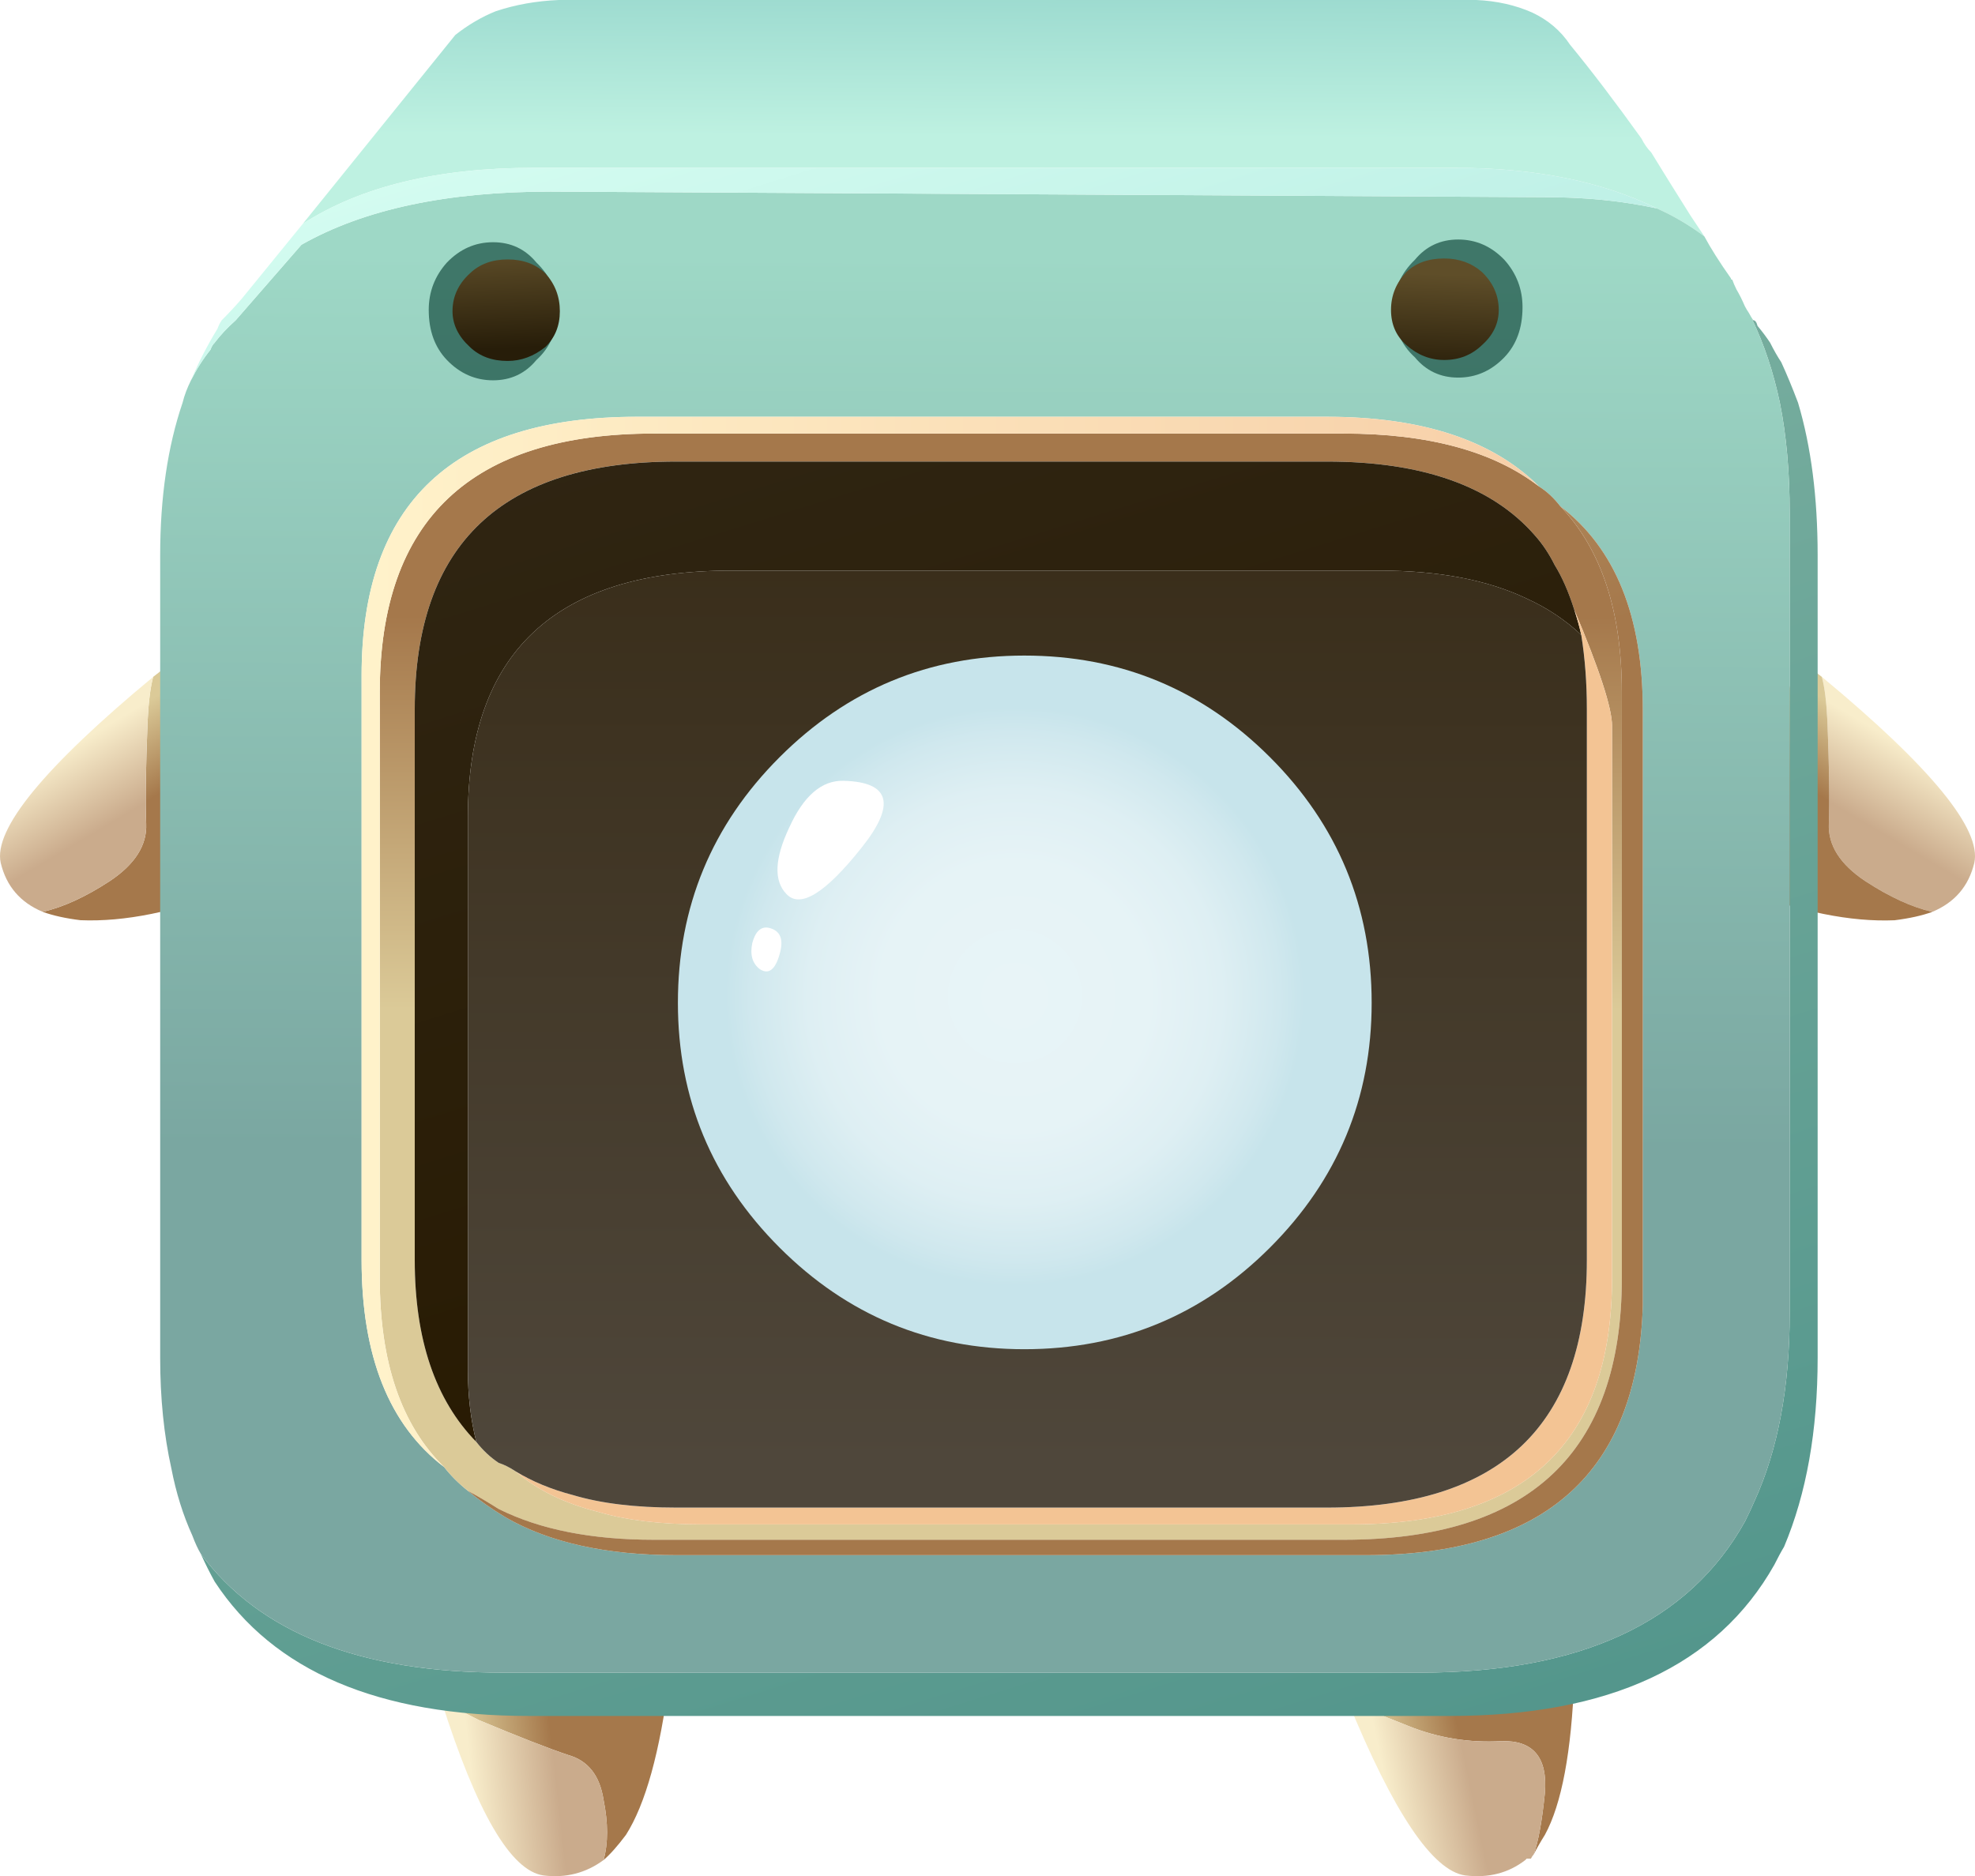 <?xml version="1.0" encoding="UTF-8" standalone="no"?>
<!-- Generator: Adobe Illustrator 15.1.0, SVG Export Plug-In . SVG Version: 6.00 Build 0)  -->

<svg
   xmlns:dc="http://purl.org/dc/elements/1.1/"
   xmlns:cc="http://creativecommons.org/ns#"
   xmlns:rdf="http://www.w3.org/1999/02/22-rdf-syntax-ns#"
   xmlns:svg="http://www.w3.org/2000/svg"
   xmlns="http://www.w3.org/2000/svg"
   xmlns:xlink="http://www.w3.org/1999/xlink"
   xmlns:sodipodi="http://sodipodi.sourceforge.net/DTD/sodipodi-0.dtd"
   xmlns:inkscape="http://www.inkscape.org/namespaces/inkscape"
   version="1.1"
   x="0px"
   y="0px"
   width="70.601"
   height="67.077"
   viewBox="0 0 70.601 67.077"
   xml:space="preserve"
   id="svg3337"
   inkscape:version="0.48.5 r10040"
   sodipodi:docname="plain bubble.svg"><defs
     id="defs3520"><linearGradient
       inkscape:collect="always"
       xlink:href="#SVGID_1_"
       id="linearGradient6488"
       gradientUnits="userSpaceOnUse"
       gradientTransform="matrix(0.989,-0.151,0.204,0.98,-2.435446e-4,3.534555e-5)"
       x1="34.697"
       y1="79.786"
       x2="37.681"
       y2="79.786" /><linearGradient
       inkscape:collect="always"
       xlink:href="#SVGID_2_"
       id="linearGradient6490"
       gradientUnits="userSpaceOnUse"
       gradientTransform="matrix(0.989,-0.151,0.204,0.98,-2.435446e-4,3.534555e-5)"
       x1="34.697"
       y1="80.506"
       x2="37.681"
       y2="80.506" /><linearGradient
       inkscape:collect="always"
       xlink:href="#SVGID_3_"
       id="linearGradient6492"
       gradientUnits="userSpaceOnUse"
       gradientTransform="matrix(0.989,-0.148,0.111,0.995,1.729727e-4,-1.45793e-4)"
       x1="9.789"
       y1="74.916"
       x2="12.822"
       y2="74.916" /><linearGradient
       inkscape:collect="always"
       xlink:href="#SVGID_4_"
       id="linearGradient6494"
       gradientUnits="userSpaceOnUse"
       gradientTransform="matrix(0.989,-0.148,0.111,0.995,1.729727e-4,-1.45793e-4)"
       x1="9.789"
       y1="75.558"
       x2="12.822"
       y2="75.558" /><linearGradient
       inkscape:collect="always"
       xlink:href="#SVGID_5_"
       id="linearGradient6496"
       gradientUnits="userSpaceOnUse"
       gradientTransform="matrix(0.562,0.827,-0.862,0.51,-1.428127e-4,-2.572536e-4)"
       x1="33.172"
       y1="16.924"
       x2="36.285"
       y2="16.924" /><linearGradient
       inkscape:collect="always"
       xlink:href="#SVGID_6_"
       id="linearGradient6498"
       gradientUnits="userSpaceOnUse"
       gradientTransform="matrix(0.562,0.827,-0.862,0.51,-1.428127e-4,-2.572536e-4)"
       x1="33.172"
       y1="17.71"
       x2="36.285"
       y2="17.71" /><linearGradient
       inkscape:collect="always"
       xlink:href="#SVGID_7_"
       id="linearGradient6500"
       gradientUnits="userSpaceOnUse"
       gradientTransform="matrix(-0.562,0.827,-0.862,-0.51,6.392002e-4,1.132488e-4)"
       x1="-4.068"
       y1="-78.045"
       x2="-0.955"
       y2="-78.045" /><linearGradient
       inkscape:collect="always"
       xlink:href="#SVGID_8_"
       id="linearGradient6502"
       gradientUnits="userSpaceOnUse"
       gradientTransform="matrix(-0.562,0.827,-0.862,-0.51,6.392002e-4,1.132488e-4)"
       x1="-4.068"
       y1="-77.259"
       x2="-0.955"
       y2="-77.259" /><linearGradient
       inkscape:collect="always"
       xlink:href="#SVGID_9_"
       id="linearGradient6504"
       gradientUnits="userSpaceOnUse"
       x1="37.065"
       y1="14.493"
       x2="37.099"
       y2="7.218" /><linearGradient
       inkscape:collect="always"
       xlink:href="#SVGID_10_"
       id="linearGradient6506"
       gradientUnits="userSpaceOnUse"
       gradientTransform="matrix(0.316,0.949,-0.955,0.298,3.193617e-4,1.204014e-5)"
       x1="27.973"
       y1="-20.93"
       x2="94.531"
       y2="-20.93" /><linearGradient
       inkscape:collect="always"
       xlink:href="#SVGID_11_"
       id="linearGradient6508"
       gradientUnits="userSpaceOnUse"
       gradientTransform="matrix(-0.003,1,-1,-0.003,2.593501e-4,3.475137e-5)"
       x1="18.596"
       y1="-36.141"
       x2="50.571"
       y2="-36.141" /><linearGradient
       inkscape:collect="always"
       xlink:href="#SVGID_12_"
       id="linearGradient6510"
       gradientUnits="userSpaceOnUse"
       gradientTransform="matrix(0.315,0.949,-0.955,0.298,3.882647e-4,3.217459e-4)"
       x1="16.099"
       y1="-26.109"
       x2="48.212"
       y2="-26.109" /><linearGradient
       inkscape:collect="always"
       xlink:href="#SVGID_13_"
       id="linearGradient6512"
       gradientUnits="userSpaceOnUse"
       gradientTransform="matrix(4.269774e-4,-1,1,4.269774e-4,5.620648e-6,5.620648e-6)"
       x1="-45.802"
       y1="36.969"
       x2="-31.502"
       y2="36.969" /><linearGradient
       inkscape:collect="always"
       xlink:href="#SVGID_14_"
       id="linearGradient6514"
       gradientUnits="userSpaceOnUse"
       gradientTransform="matrix(0.315,0.949,-0.955,0.296,-6.425381e-5,1.753569e-4)"
       x1="26.9"
       y1="-21.001"
       x2="70.856"
       y2="-21.001" /><linearGradient
       inkscape:collect="always"
       xlink:href="#SVGID_15_"
       id="linearGradient6516"
       gradientUnits="userSpaceOnUse"
       gradientTransform="matrix(0.943,0.333,-0.353,0.936,-1.43528e-4,2.268553e-4)"
       x1="-79.117"
       y1="31.52"
       x2="2.514"
       y2="31.52" /><linearGradient
       inkscape:collect="always"
       xlink:href="#SVGID_16_"
       id="linearGradient6518"
       gradientUnits="userSpaceOnUse"
       x1="37.892"
       y1="61.927"
       x2="37.916"
       y2="18.152" /><linearGradient
       inkscape:collect="always"
       xlink:href="#SVGID_17_"
       id="linearGradient6520"
       gradientUnits="userSpaceOnUse"
       gradientTransform="matrix(0.315,0.949,-0.955,0.298,3.882647e-4,3.217459e-4)"
       x1="16.099"
       y1="-21.826"
       x2="48.212"
       y2="-21.826" /><linearGradient
       inkscape:collect="always"
       xlink:href="#SVGID_18_"
       id="linearGradient6522"
       gradientUnits="userSpaceOnUse"
       x1="14.1"
       y1="43.275"
       x2="56.2"
       y2="43.275" /><linearGradient
       inkscape:collect="always"
       xlink:href="#SVGID_19_"
       id="linearGradient6524"
       gradientUnits="userSpaceOnUse"
       gradientTransform="matrix(-0.086,0.964,-1,-0.04,-490.25,-131.2)"
       x1="133.227"
       y1="-554.544"
       x2="137.594"
       y2="-554.544" /><linearGradient
       inkscape:collect="always"
       xlink:href="#SVGID_20_"
       id="linearGradient6526"
       gradientUnits="userSpaceOnUse"
       gradientTransform="matrix(0.123,1.421,2.069,-0.084,6319.301,-1289.5)"
       x1="737.843"
       y1="-3088.2"
       x2="740.798"
       y2="-3088.2" /><linearGradient
       inkscape:collect="always"
       xlink:href="#SVGID_1_"
       id="linearGradient6624"
       gradientUnits="userSpaceOnUse"
       gradientTransform="matrix(0.989,-0.151,0.204,0.98,-2.435446e-4,3.534555e-5)"
       x1="34.697"
       y1="79.786"
       x2="37.681"
       y2="79.786" /><linearGradient
       inkscape:collect="always"
       xlink:href="#SVGID_2_"
       id="linearGradient6626"
       gradientUnits="userSpaceOnUse"
       gradientTransform="matrix(0.989,-0.151,0.204,0.98,-2.435446e-4,3.534555e-5)"
       x1="34.697"
       y1="80.506"
       x2="37.681"
       y2="80.506" /><linearGradient
       inkscape:collect="always"
       xlink:href="#SVGID_3_"
       id="linearGradient6628"
       gradientUnits="userSpaceOnUse"
       gradientTransform="matrix(0.989,-0.148,0.111,0.995,1.729727e-4,-1.45793e-4)"
       x1="9.789"
       y1="74.916"
       x2="12.822"
       y2="74.916" /><linearGradient
       inkscape:collect="always"
       xlink:href="#SVGID_4_"
       id="linearGradient6630"
       gradientUnits="userSpaceOnUse"
       gradientTransform="matrix(0.989,-0.148,0.111,0.995,1.729727e-4,-1.45793e-4)"
       x1="9.789"
       y1="75.558"
       x2="12.822"
       y2="75.558" /><linearGradient
       inkscape:collect="always"
       xlink:href="#SVGID_5_"
       id="linearGradient6632"
       gradientUnits="userSpaceOnUse"
       gradientTransform="matrix(0.562,0.827,-0.862,0.51,-1.428127e-4,-2.572536e-4)"
       x1="33.172"
       y1="16.924"
       x2="36.285"
       y2="16.924" /><linearGradient
       inkscape:collect="always"
       xlink:href="#SVGID_6_"
       id="linearGradient6634"
       gradientUnits="userSpaceOnUse"
       gradientTransform="matrix(0.562,0.827,-0.862,0.51,-1.428127e-4,-2.572536e-4)"
       x1="33.172"
       y1="17.71"
       x2="36.285"
       y2="17.71" /><linearGradient
       inkscape:collect="always"
       xlink:href="#SVGID_7_"
       id="linearGradient6636"
       gradientUnits="userSpaceOnUse"
       gradientTransform="matrix(-0.562,0.827,-0.862,-0.51,6.392002e-4,1.132488e-4)"
       x1="-4.068"
       y1="-78.045"
       x2="-0.955"
       y2="-78.045" /><linearGradient
       inkscape:collect="always"
       xlink:href="#SVGID_8_"
       id="linearGradient6638"
       gradientUnits="userSpaceOnUse"
       gradientTransform="matrix(-0.562,0.827,-0.862,-0.51,6.392002e-4,1.132488e-4)"
       x1="-4.068"
       y1="-77.259"
       x2="-0.955"
       y2="-77.259" /><linearGradient
       inkscape:collect="always"
       xlink:href="#SVGID_9_"
       id="linearGradient6640"
       gradientUnits="userSpaceOnUse"
       x1="37.065"
       y1="14.493"
       x2="37.099"
       y2="7.218" /><linearGradient
       inkscape:collect="always"
       xlink:href="#SVGID_10_"
       id="linearGradient6642"
       gradientUnits="userSpaceOnUse"
       gradientTransform="matrix(0.316,0.949,-0.955,0.298,3.193617e-4,1.204014e-5)"
       x1="27.973"
       y1="-20.93"
       x2="94.531"
       y2="-20.93" /><linearGradient
       inkscape:collect="always"
       xlink:href="#SVGID_11_"
       id="linearGradient6644"
       gradientUnits="userSpaceOnUse"
       gradientTransform="matrix(-0.003,1,-1,-0.003,2.593501e-4,3.475137e-5)"
       x1="18.596"
       y1="-36.141"
       x2="50.571"
       y2="-36.141" /><linearGradient
       inkscape:collect="always"
       xlink:href="#SVGID_12_"
       id="linearGradient6646"
       gradientUnits="userSpaceOnUse"
       gradientTransform="matrix(0.315,0.949,-0.955,0.298,3.882647e-4,3.217459e-4)"
       x1="16.099"
       y1="-26.109"
       x2="48.212"
       y2="-26.109" /><linearGradient
       inkscape:collect="always"
       xlink:href="#SVGID_13_"
       id="linearGradient6648"
       gradientUnits="userSpaceOnUse"
       gradientTransform="matrix(4.269774e-4,-1,1,4.269774e-4,5.620648e-6,5.620648e-6)"
       x1="-45.802"
       y1="36.969"
       x2="-31.502"
       y2="36.969" /><linearGradient
       inkscape:collect="always"
       xlink:href="#SVGID_14_"
       id="linearGradient6650"
       gradientUnits="userSpaceOnUse"
       gradientTransform="matrix(0.315,0.949,-0.955,0.296,-6.425381e-5,1.753569e-4)"
       x1="26.9"
       y1="-21.001"
       x2="70.856"
       y2="-21.001" /><linearGradient
       inkscape:collect="always"
       xlink:href="#SVGID_15_"
       id="linearGradient6652"
       gradientUnits="userSpaceOnUse"
       gradientTransform="matrix(0.943,0.333,-0.353,0.936,-1.43528e-4,2.268553e-4)"
       x1="-79.117"
       y1="31.52"
       x2="2.514"
       y2="31.52" /><linearGradient
       inkscape:collect="always"
       xlink:href="#SVGID_16_"
       id="linearGradient6654"
       gradientUnits="userSpaceOnUse"
       x1="37.892"
       y1="61.927"
       x2="37.916"
       y2="18.152" /><linearGradient
       inkscape:collect="always"
       xlink:href="#SVGID_17_"
       id="linearGradient6656"
       gradientUnits="userSpaceOnUse"
       gradientTransform="matrix(0.315,0.949,-0.955,0.298,3.882647e-4,3.217459e-4)"
       x1="16.099"
       y1="-21.826"
       x2="48.212"
       y2="-21.826" /><linearGradient
       inkscape:collect="always"
       xlink:href="#SVGID_18_"
       id="linearGradient6658"
       gradientUnits="userSpaceOnUse"
       x1="14.1"
       y1="43.275"
       x2="56.2"
       y2="43.275" /><linearGradient
       inkscape:collect="always"
       xlink:href="#SVGID_19_"
       id="linearGradient6660"
       gradientUnits="userSpaceOnUse"
       gradientTransform="matrix(-0.086,0.964,-1,-0.04,-490.25,-131.2)"
       x1="133.227"
       y1="-554.544"
       x2="137.594"
       y2="-554.544" /><linearGradient
       inkscape:collect="always"
       xlink:href="#SVGID_20_"
       id="linearGradient6662"
       gradientUnits="userSpaceOnUse"
       gradientTransform="matrix(0.123,1.421,2.069,-0.084,6319.301,-1289.5)"
       x1="737.843"
       y1="-3088.2"
       x2="740.798"
       y2="-3088.2" /><linearGradient
       inkscape:collect="always"
       xlink:href="#SVGID_9_"
       id="linearGradient6758"
       gradientUnits="userSpaceOnUse"
       x1="37.065"
       y1="14.493"
       x2="37.099"
       y2="7.218" /><linearGradient
       inkscape:collect="always"
       xlink:href="#SVGID_10_"
       id="linearGradient6760"
       gradientUnits="userSpaceOnUse"
       gradientTransform="matrix(0.316,0.949,-0.955,0.298,3.193617e-4,1.204014e-5)"
       x1="27.973"
       y1="-20.93"
       x2="94.531"
       y2="-20.93" /><linearGradient
       inkscape:collect="always"
       xlink:href="#SVGID_11_"
       id="linearGradient6762"
       gradientUnits="userSpaceOnUse"
       gradientTransform="matrix(-0.003,1,-1,-0.003,2.593501e-4,3.475137e-5)"
       x1="18.596"
       y1="-36.141"
       x2="50.571"
       y2="-36.141" /><linearGradient
       inkscape:collect="always"
       xlink:href="#SVGID_12_"
       id="linearGradient6764"
       gradientUnits="userSpaceOnUse"
       gradientTransform="matrix(0.315,0.949,-0.955,0.298,3.882647e-4,3.217459e-4)"
       x1="16.099"
       y1="-26.109"
       x2="48.212"
       y2="-26.109" /><linearGradient
       inkscape:collect="always"
       xlink:href="#SVGID_13_"
       id="linearGradient6766"
       gradientUnits="userSpaceOnUse"
       gradientTransform="matrix(4.269774e-4,-1,1,4.269774e-4,5.620648e-6,5.620648e-6)"
       x1="-45.802"
       y1="36.969"
       x2="-31.502"
       y2="36.969" /><linearGradient
       inkscape:collect="always"
       xlink:href="#SVGID_14_"
       id="linearGradient6768"
       gradientUnits="userSpaceOnUse"
       gradientTransform="matrix(0.315,0.949,-0.955,0.296,-6.425381e-5,1.753569e-4)"
       x1="26.9"
       y1="-21.001"
       x2="70.856"
       y2="-21.001" /><linearGradient
       inkscape:collect="always"
       xlink:href="#SVGID_15_"
       id="linearGradient6770"
       gradientUnits="userSpaceOnUse"
       gradientTransform="matrix(0.943,0.333,-0.353,0.936,-1.43528e-4,2.268553e-4)"
       x1="-79.117"
       y1="31.52"
       x2="2.514"
       y2="31.52" /><linearGradient
       inkscape:collect="always"
       xlink:href="#SVGID_16_"
       id="linearGradient6772"
       gradientUnits="userSpaceOnUse"
       x1="37.892"
       y1="61.927"
       x2="37.916"
       y2="18.152" /><linearGradient
       inkscape:collect="always"
       xlink:href="#SVGID_17_"
       id="linearGradient6774"
       gradientUnits="userSpaceOnUse"
       gradientTransform="matrix(0.315,0.949,-0.955,0.298,3.882647e-4,3.217459e-4)"
       x1="16.099"
       y1="-21.826"
       x2="48.212"
       y2="-21.826" /><linearGradient
       inkscape:collect="always"
       xlink:href="#SVGID_18_"
       id="linearGradient6776"
       gradientUnits="userSpaceOnUse"
       x1="14.1"
       y1="43.275"
       x2="56.2"
       y2="43.275" /><linearGradient
       inkscape:collect="always"
       xlink:href="#SVGID_19_"
       id="linearGradient6778"
       gradientUnits="userSpaceOnUse"
       gradientTransform="matrix(-0.086,0.964,-1,-0.04,-490.25,-131.2)"
       x1="133.227"
       y1="-554.544"
       x2="137.594"
       y2="-554.544" /><linearGradient
       inkscape:collect="always"
       xlink:href="#SVGID_20_"
       id="linearGradient6780"
       gradientUnits="userSpaceOnUse"
       gradientTransform="matrix(0.123,1.421,2.069,-0.084,6319.301,-1289.5)"
       x1="737.843"
       y1="-3088.2"
       x2="740.798"
       y2="-3088.2" /><linearGradient
       id="SVGID_9_"
       gradientUnits="userSpaceOnUse"
       x1="37.065"
       y1="14.493"
       x2="37.099"
       y2="7.218"><stop
         offset="0"
         style="stop-color:#BEF1E1"
         id="stop3425" /><stop
         offset="1"
         style="stop-color:#8ED1C8"
         id="stop3427" /></linearGradient><linearGradient
       id="SVGID_10_"
       gradientUnits="userSpaceOnUse"
       x1="27.973"
       y1="-20.93"
       x2="94.531"
       y2="-20.93"
       gradientTransform="matrix(0.316,0.949,-0.955,0.298,3.193617e-4,1.204014e-5)"><stop
         offset="0"
         style="stop-color:#7EB2A2"
         id="stop3432" /><stop
         offset="1"
         style="stop-color:#4C9188"
         id="stop3434" /></linearGradient><linearGradient
       id="SVGID_11_"
       gradientUnits="userSpaceOnUse"
       x1="18.596"
       y1="-36.141"
       x2="50.571"
       y2="-36.141"
       gradientTransform="matrix(-0.003,1,-1,-0.003,2.593501e-4,3.475137e-5)"><stop
         offset="0"
         style="stop-color:#9ED8C6"
         id="stop3439" /><stop
         offset="1"
         style="stop-color:#7AA7A1"
         id="stop3441" /></linearGradient><linearGradient
       id="SVGID_12_"
       gradientUnits="userSpaceOnUse"
       x1="16.099"
       y1="-26.109"
       x2="48.212"
       y2="-26.109"
       gradientTransform="matrix(0.315,0.949,-0.955,0.298,3.882647e-4,3.217459e-4)"><stop
         offset="0"
         style="stop-color:#D9FFF3"
         id="stop3446" /><stop
         offset="0.977"
         style="stop-color:#ABE5DD"
         id="stop3448" /></linearGradient><linearGradient
       id="SVGID_13_"
       gradientUnits="userSpaceOnUse"
       x1="-45.802"
       y1="36.969"
       x2="-31.502"
       y2="36.969"
       gradientTransform="matrix(4.269774e-4,-1,1,4.269774e-4,5.620648e-6,5.620648e-6)"><stop
         offset="0.008"
         style="stop-color:#DBCA98"
         id="stop3453" /><stop
         offset="0.992"
         style="stop-color:#A5784B"
         id="stop3455" /></linearGradient><linearGradient
       id="SVGID_14_"
       gradientUnits="userSpaceOnUse"
       x1="26.9"
       y1="-21.001"
       x2="70.856"
       y2="-21.001"
       gradientTransform="matrix(0.315,0.949,-0.955,0.296,-6.425381e-5,1.753569e-4)"><stop
         offset="0"
         style="stop-color:#302614"
         id="stop3460" /><stop
         offset="1"
         style="stop-color:#271900"
         id="stop3462" /></linearGradient><linearGradient
       id="SVGID_15_"
       gradientUnits="userSpaceOnUse"
       x1="-79.117"
       y1="31.52"
       x2="2.514"
       y2="31.52"
       gradientTransform="matrix(0.943,0.333,-0.353,0.936,-1.43528e-4,2.268553e-4)"><stop
         offset="0.008"
         style="stop-color:#FFF2CA"
         id="stop3467" /><stop
         offset="1"
         style="stop-color:#F3C494"
         id="stop3469" /></linearGradient><linearGradient
       id="SVGID_16_"
       gradientUnits="userSpaceOnUse"
       x1="37.892"
       y1="61.927"
       x2="37.916"
       y2="18.152"><stop
         offset="0"
         style="stop-color:#4F473B"
         id="stop3474" /><stop
         offset="1"
         style="stop-color:#32250F"
         id="stop3476" /></linearGradient><linearGradient
       id="SVGID_17_"
       gradientUnits="userSpaceOnUse"
       x1="16.099"
       y1="-21.826"
       x2="48.212"
       y2="-21.826"
       gradientTransform="matrix(0.315,0.949,-0.955,0.298,3.882647e-4,3.217459e-4)"><stop
         offset="0.008"
         style="stop-color:#DBCA98"
         id="stop3481" /><stop
         offset="0.992"
         style="stop-color:#A5784B"
         id="stop3483" /></linearGradient><linearGradient
       id="SVGID_18_"
       gradientUnits="userSpaceOnUse"
       x1="14.1"
       y1="43.275"
       x2="56.2"
       y2="43.275"><stop
         offset="0.008"
         style="stop-color:#FFF2CA"
         id="stop3488" /><stop
         offset="0.984"
         style="stop-color:#F7D0A9"
         id="stop3490" /></linearGradient><linearGradient
       inkscape:collect="always"
       xlink:href="#SVGID_18_"
       id="linearGradient6825"
       gradientUnits="userSpaceOnUse"
       x1="14.1"
       y1="43.275"
       x2="56.2"
       y2="43.275" /><linearGradient
       inkscape:collect="always"
       xlink:href="#SVGID_17_"
       id="linearGradient6828"
       gradientUnits="userSpaceOnUse"
       gradientTransform="matrix(0.315,0.949,-0.955,0.298,3.882647e-4,3.217459e-4)"
       x1="16.099"
       y1="-21.826"
       x2="48.212"
       y2="-21.826" /><linearGradient
       inkscape:collect="always"
       xlink:href="#SVGID_16_"
       id="linearGradient6831"
       gradientUnits="userSpaceOnUse"
       x1="37.892"
       y1="61.927"
       x2="37.916"
       y2="18.152" /><linearGradient
       inkscape:collect="always"
       xlink:href="#SVGID_15_"
       id="linearGradient6834"
       gradientUnits="userSpaceOnUse"
       gradientTransform="matrix(0.943,0.333,-0.353,0.936,-1.43528e-4,2.268553e-4)"
       x1="-79.117"
       y1="31.52"
       x2="2.514"
       y2="31.52" /><linearGradient
       inkscape:collect="always"
       xlink:href="#SVGID_14_"
       id="linearGradient6837"
       gradientUnits="userSpaceOnUse"
       gradientTransform="matrix(0.315,0.949,-0.955,0.296,-6.425381e-5,1.753569e-4)"
       x1="26.9"
       y1="-21.001"
       x2="70.856"
       y2="-21.001" /><linearGradient
       inkscape:collect="always"
       xlink:href="#SVGID_13_"
       id="linearGradient6840"
       gradientUnits="userSpaceOnUse"
       gradientTransform="matrix(4.269774e-4,-1,1,4.269774e-4,5.620648e-6,5.620648e-6)"
       x1="-45.802"
       y1="36.969"
       x2="-31.502"
       y2="36.969" /><linearGradient
       inkscape:collect="always"
       xlink:href="#SVGID_12_"
       id="linearGradient6843"
       gradientUnits="userSpaceOnUse"
       gradientTransform="matrix(0.315,0.949,-0.955,0.298,3.882647e-4,3.217459e-4)"
       x1="16.099"
       y1="-26.109"
       x2="48.212"
       y2="-26.109" /><linearGradient
       inkscape:collect="always"
       xlink:href="#SVGID_11_"
       id="linearGradient6846"
       gradientUnits="userSpaceOnUse"
       gradientTransform="matrix(-0.003,1,-1,-0.003,2.593501e-4,3.475137e-5)"
       x1="18.596"
       y1="-36.141"
       x2="50.571"
       y2="-36.141" /><linearGradient
       inkscape:collect="always"
       xlink:href="#SVGID_10_"
       id="linearGradient6849"
       gradientUnits="userSpaceOnUse"
       gradientTransform="matrix(0.316,0.949,-0.955,0.298,3.193617e-4,1.204014e-5)"
       x1="27.973"
       y1="-20.93"
       x2="94.531"
       y2="-20.93" /><linearGradient
       inkscape:collect="always"
       xlink:href="#SVGID_9_"
       id="linearGradient6852"
       gradientUnits="userSpaceOnUse"
       x1="37.065"
       y1="14.493"
       x2="37.099"
       y2="7.218" /><linearGradient
       inkscape:collect="always"
       xlink:href="#SVGID_7_"
       id="linearGradient6854"
       gradientUnits="userSpaceOnUse"
       gradientTransform="matrix(-0.562,0.827,-0.862,-0.51,6.392002e-4,1.132488e-4)"
       x1="-4.068"
       y1="-78.045"
       x2="-0.955"
       y2="-78.045" /><linearGradient
       inkscape:collect="always"
       xlink:href="#SVGID_8_"
       id="linearGradient6856"
       gradientUnits="userSpaceOnUse"
       gradientTransform="matrix(-0.562,0.827,-0.862,-0.51,6.392002e-4,1.132488e-4)"
       x1="-4.068"
       y1="-77.259"
       x2="-0.955"
       y2="-77.259" /><linearGradient
       id="SVGID_7_"
       gradientUnits="userSpaceOnUse"
       x1="-4.068"
       y1="-78.045"
       x2="-0.955"
       y2="-78.045"
       gradientTransform="matrix(-0.562,0.827,-0.862,-0.51,6.392002e-4,1.132488e-4)"><stop
         offset="0.008"
         style="stop-color:#F8EDCB"
         id="stop3409" /><stop
         offset="1"
         style="stop-color:#CAAB8C"
         id="stop3411" /></linearGradient><linearGradient
       id="SVGID_8_"
       gradientUnits="userSpaceOnUse"
       x1="-4.068"
       y1="-77.259"
       x2="-0.955"
       y2="-77.259"
       gradientTransform="matrix(-0.562,0.827,-0.862,-0.51,6.392002e-4,1.132488e-4)"><stop
         offset="0.008"
         style="stop-color:#DBCA98"
         id="stop3416" /><stop
         offset="0.992"
         style="stop-color:#A5784B"
         id="stop3418" /></linearGradient><linearGradient
       inkscape:collect="always"
       xlink:href="#SVGID_8_"
       id="linearGradient6865"
       gradientUnits="userSpaceOnUse"
       gradientTransform="matrix(-0.562,0.827,-0.862,-0.51,6.392002e-4,1.132488e-4)"
       x1="-4.068"
       y1="-77.259"
       x2="-0.955"
       y2="-77.259" /><linearGradient
       inkscape:collect="always"
       xlink:href="#SVGID_7_"
       id="linearGradient6868"
       gradientUnits="userSpaceOnUse"
       gradientTransform="matrix(-0.562,0.827,-0.862,-0.51,6.392002e-4,1.132488e-4)"
       x1="-4.068"
       y1="-78.045"
       x2="-0.955"
       y2="-78.045" /><linearGradient
       inkscape:collect="always"
       xlink:href="#SVGID_5_"
       id="linearGradient6870"
       gradientUnits="userSpaceOnUse"
       gradientTransform="matrix(0.562,0.827,-0.862,0.51,-1.428127e-4,-2.572536e-4)"
       x1="33.172"
       y1="16.924"
       x2="36.285"
       y2="16.924" /><linearGradient
       inkscape:collect="always"
       xlink:href="#SVGID_6_"
       id="linearGradient6872"
       gradientUnits="userSpaceOnUse"
       gradientTransform="matrix(0.562,0.827,-0.862,0.51,-1.428127e-4,-2.572536e-4)"
       x1="33.172"
       y1="17.71"
       x2="36.285"
       y2="17.71" /><linearGradient
       id="SVGID_5_"
       gradientUnits="userSpaceOnUse"
       x1="33.172"
       y1="16.924"
       x2="36.285"
       y2="16.924"
       gradientTransform="matrix(0.562,0.827,-0.862,0.51,-1.428127e-4,-2.572536e-4)"><stop
         offset="0.008"
         style="stop-color:#DBCA98"
         id="stop3393" /><stop
         offset="0.992"
         style="stop-color:#A5784B"
         id="stop3395" /></linearGradient><linearGradient
       id="SVGID_6_"
       gradientUnits="userSpaceOnUse"
       x1="33.172"
       y1="17.71"
       x2="36.285"
       y2="17.71"
       gradientTransform="matrix(0.562,0.827,-0.862,0.51,-1.428127e-4,-2.572536e-4)"><stop
         offset="0.008"
         style="stop-color:#F8EDCB"
         id="stop3400" /><stop
         offset="1"
         style="stop-color:#CAAB8C"
         id="stop3402" /></linearGradient><linearGradient
       inkscape:collect="always"
       xlink:href="#SVGID_6_"
       id="linearGradient6881"
       gradientUnits="userSpaceOnUse"
       gradientTransform="matrix(0.562,0.827,-0.862,0.51,-1.428127e-4,-2.572536e-4)"
       x1="33.172"
       y1="17.71"
       x2="36.285"
       y2="17.71" /><linearGradient
       inkscape:collect="always"
       xlink:href="#SVGID_5_"
       id="linearGradient6884"
       gradientUnits="userSpaceOnUse"
       gradientTransform="matrix(0.562,0.827,-0.862,0.51,-1.428127e-4,-2.572536e-4)"
       x1="33.172"
       y1="16.924"
       x2="36.285"
       y2="16.924" /><linearGradient
       inkscape:collect="always"
       xlink:href="#SVGID_3_"
       id="linearGradient6886"
       gradientUnits="userSpaceOnUse"
       gradientTransform="matrix(0.989,-0.148,0.111,0.995,1.729727e-4,-1.45793e-4)"
       x1="9.789"
       y1="74.916"
       x2="12.822"
       y2="74.916" /><linearGradient
       inkscape:collect="always"
       xlink:href="#SVGID_4_"
       id="linearGradient6888"
       gradientUnits="userSpaceOnUse"
       gradientTransform="matrix(0.989,-0.148,0.111,0.995,1.729727e-4,-1.45793e-4)"
       x1="9.789"
       y1="75.558"
       x2="12.822"
       y2="75.558" /><linearGradient
       id="SVGID_3_"
       gradientUnits="userSpaceOnUse"
       x1="9.789"
       y1="74.916"
       x2="12.822"
       y2="74.916"
       gradientTransform="matrix(0.989,-0.148,0.111,0.995,1.729727e-4,-1.45793e-4)"><stop
         offset="0.008"
         style="stop-color:#DBCA98"
         id="stop3377" /><stop
         offset="0.992"
         style="stop-color:#A5784B"
         id="stop3379" /></linearGradient><linearGradient
       id="SVGID_4_"
       gradientUnits="userSpaceOnUse"
       x1="9.789"
       y1="75.558"
       x2="12.822"
       y2="75.558"
       gradientTransform="matrix(0.989,-0.148,0.111,0.995,1.729727e-4,-1.45793e-4)"><stop
         offset="0.008"
         style="stop-color:#F8EDCB"
         id="stop3384" /><stop
         offset="1"
         style="stop-color:#CAAB8C"
         id="stop3386" /></linearGradient><linearGradient
       inkscape:collect="always"
       xlink:href="#SVGID_4_"
       id="linearGradient6897"
       gradientUnits="userSpaceOnUse"
       gradientTransform="matrix(0.989,-0.148,0.111,0.995,1.729727e-4,-1.45793e-4)"
       x1="9.789"
       y1="75.558"
       x2="12.822"
       y2="75.558" /><linearGradient
       inkscape:collect="always"
       xlink:href="#SVGID_3_"
       id="linearGradient6900"
       gradientUnits="userSpaceOnUse"
       gradientTransform="matrix(0.989,-0.148,0.111,0.995,1.729727e-4,-1.45793e-4)"
       x1="9.789"
       y1="74.916"
       x2="12.822"
       y2="74.916" /><linearGradient
       inkscape:collect="always"
       xlink:href="#SVGID_1_"
       id="linearGradient6902"
       gradientUnits="userSpaceOnUse"
       gradientTransform="matrix(0.989,-0.151,0.204,0.98,-2.435446e-4,3.534555e-5)"
       x1="34.697"
       y1="79.786"
       x2="37.681"
       y2="79.786" /><linearGradient
       inkscape:collect="always"
       xlink:href="#SVGID_2_"
       id="linearGradient6904"
       gradientUnits="userSpaceOnUse"
       gradientTransform="matrix(0.989,-0.151,0.204,0.98,-2.435446e-4,3.534555e-5)"
       x1="34.697"
       y1="80.506"
       x2="37.681"
       y2="80.506" /><linearGradient
       id="SVGID_1_"
       gradientUnits="userSpaceOnUse"
       x1="34.697"
       y1="79.786"
       x2="37.681"
       y2="79.786"
       gradientTransform="matrix(0.989,-0.151,0.204,0.98,-2.435446e-4,3.534555e-5)"><stop
         offset="0.008"
         style="stop-color:#DBCA98"
         id="stop3361" /><stop
         offset="0.992"
         style="stop-color:#A5784B"
         id="stop3363" /></linearGradient><linearGradient
       id="SVGID_2_"
       gradientUnits="userSpaceOnUse"
       x1="34.697"
       y1="80.506"
       x2="37.681"
       y2="80.506"
       gradientTransform="matrix(0.989,-0.151,0.204,0.98,-2.435446e-4,3.534555e-5)"><stop
         offset="0.008"
         style="stop-color:#F8EDCB"
         id="stop3368" /><stop
         offset="1"
         style="stop-color:#CAAB8C"
         id="stop3370" /></linearGradient><linearGradient
       inkscape:collect="always"
       xlink:href="#SVGID_2_"
       id="linearGradient6913"
       gradientUnits="userSpaceOnUse"
       gradientTransform="matrix(0.989,-0.151,0.204,0.98,-2.435446e-4,3.534555e-5)"
       x1="34.697"
       y1="80.506"
       x2="37.681"
       y2="80.506" /><linearGradient
       inkscape:collect="always"
       xlink:href="#SVGID_1_"
       id="linearGradient6916"
       gradientUnits="userSpaceOnUse"
       gradientTransform="matrix(0.989,-0.151,0.204,0.98,-2.435446e-4,3.534555e-5)"
       x1="34.697"
       y1="79.786"
       x2="37.681"
       y2="79.786" /><linearGradient
       inkscape:collect="always"
       xlink:href="#SVGID_20_"
       id="linearGradient6920"
       gradientUnits="userSpaceOnUse"
       gradientTransform="matrix(0.123,1.421,2.069,-0.084,6319.301,-1289.5)"
       x1="737.843"
       y1="-3088.2"
       x2="740.798"
       y2="-3088.2" /><linearGradient
       gradientTransform="matrix(0.123,1.421,2.069,-0.084,6319.301,-1289.5)"
       y2="-3088.2"
       x2="740.798"
       y1="-3088.2"
       x1="737.843"
       gradientUnits="userSpaceOnUse"
       id="SVGID_20_"><stop
         id="stop3510"
         style="stop-color:#5F4E29"
         offset="0" /><stop
         id="stop3512"
         style="stop-color:#271D09"
         offset="0.859" /></linearGradient><linearGradient
       inkscape:collect="always"
       xlink:href="#SVGID_20_"
       id="linearGradient6926"
       gradientUnits="userSpaceOnUse"
       gradientTransform="matrix(0.123,1.421,2.069,-0.084,6319.301,-1289.5)"
       x1="737.843"
       y1="-3088.2"
       x2="740.798"
       y2="-3088.2" /><linearGradient
       inkscape:collect="always"
       xlink:href="#SVGID_19_"
       id="linearGradient6929"
       gradientUnits="userSpaceOnUse"
       gradientTransform="matrix(-0.086,0.964,-1,-0.04,-490.25,-131.2)"
       x1="133.227"
       y1="-554.544"
       x2="137.594"
       y2="-554.544" /><linearGradient
       gradientTransform="matrix(-0.086,0.964,-1,-0.04,-490.25,-131.2)"
       y2="-554.544"
       x2="137.594"
       y1="-554.544"
       x1="133.227"
       gradientUnits="userSpaceOnUse"
       id="SVGID_19_"><stop
         id="stop3499"
         style="stop-color:#5F4E29"
         offset="0" /><stop
         id="stop3501"
         style="stop-color:#271D09"
         offset="0.859" /></linearGradient><linearGradient
       inkscape:collect="always"
       xlink:href="#SVGID_19_"
       id="linearGradient6935"
       gradientUnits="userSpaceOnUse"
       gradientTransform="matrix(-0.086,0.964,-1,-0.04,-490.25,-131.2)"
       x1="133.227"
       y1="-554.544"
       x2="137.594"
       y2="-554.544" /><linearGradient
       inkscape:collect="always"
       xlink:href="#SVGID_1_"
       id="linearGradient7002"
       gradientUnits="userSpaceOnUse"
       gradientTransform="matrix(0.989,-0.151,0.204,0.98,-2.435446e-4,3.534555e-5)"
       x1="34.697"
       y1="79.786"
       x2="37.681"
       y2="79.786" /><linearGradient
       inkscape:collect="always"
       xlink:href="#SVGID_2_"
       id="linearGradient7004"
       gradientUnits="userSpaceOnUse"
       gradientTransform="matrix(0.989,-0.151,0.204,0.98,-2.435446e-4,3.534555e-5)"
       x1="34.697"
       y1="80.506"
       x2="37.681"
       y2="80.506" /><linearGradient
       inkscape:collect="always"
       xlink:href="#SVGID_3_"
       id="linearGradient7006"
       gradientUnits="userSpaceOnUse"
       gradientTransform="matrix(0.989,-0.148,0.111,0.995,1.729727e-4,-1.45793e-4)"
       x1="9.789"
       y1="74.916"
       x2="12.822"
       y2="74.916" /><linearGradient
       inkscape:collect="always"
       xlink:href="#SVGID_4_"
       id="linearGradient7008"
       gradientUnits="userSpaceOnUse"
       gradientTransform="matrix(0.989,-0.148,0.111,0.995,1.729727e-4,-1.45793e-4)"
       x1="9.789"
       y1="75.558"
       x2="12.822"
       y2="75.558" /><linearGradient
       inkscape:collect="always"
       xlink:href="#SVGID_5_"
       id="linearGradient7010"
       gradientUnits="userSpaceOnUse"
       gradientTransform="matrix(0.562,0.827,-0.862,0.51,-1.428127e-4,-2.572536e-4)"
       x1="33.172"
       y1="16.924"
       x2="36.285"
       y2="16.924" /><linearGradient
       inkscape:collect="always"
       xlink:href="#SVGID_6_"
       id="linearGradient7012"
       gradientUnits="userSpaceOnUse"
       gradientTransform="matrix(0.562,0.827,-0.862,0.51,-1.428127e-4,-2.572536e-4)"
       x1="33.172"
       y1="17.71"
       x2="36.285"
       y2="17.71" /><linearGradient
       inkscape:collect="always"
       xlink:href="#SVGID_7_"
       id="linearGradient7014"
       gradientUnits="userSpaceOnUse"
       gradientTransform="matrix(-0.562,0.827,-0.862,-0.51,6.392002e-4,1.132488e-4)"
       x1="-4.068"
       y1="-78.045"
       x2="-0.955"
       y2="-78.045" /><linearGradient
       inkscape:collect="always"
       xlink:href="#SVGID_8_"
       id="linearGradient7016"
       gradientUnits="userSpaceOnUse"
       gradientTransform="matrix(-0.562,0.827,-0.862,-0.51,6.392002e-4,1.132488e-4)"
       x1="-4.068"
       y1="-77.259"
       x2="-0.955"
       y2="-77.259" /><linearGradient
       inkscape:collect="always"
       xlink:href="#SVGID_9_"
       id="linearGradient7018"
       gradientUnits="userSpaceOnUse"
       x1="37.065"
       y1="14.493"
       x2="37.099"
       y2="7.218" /><linearGradient
       inkscape:collect="always"
       xlink:href="#SVGID_10_"
       id="linearGradient7020"
       gradientUnits="userSpaceOnUse"
       gradientTransform="matrix(0.316,0.949,-0.955,0.298,3.193617e-4,1.204014e-5)"
       x1="27.973"
       y1="-20.93"
       x2="94.531"
       y2="-20.93" /><linearGradient
       inkscape:collect="always"
       xlink:href="#SVGID_11_"
       id="linearGradient7022"
       gradientUnits="userSpaceOnUse"
       gradientTransform="matrix(-0.003,1,-1,-0.003,2.593501e-4,3.475137e-5)"
       x1="18.596"
       y1="-36.141"
       x2="50.571"
       y2="-36.141" /><linearGradient
       inkscape:collect="always"
       xlink:href="#SVGID_12_"
       id="linearGradient7024"
       gradientUnits="userSpaceOnUse"
       gradientTransform="matrix(0.315,0.949,-0.955,0.298,3.882647e-4,3.217459e-4)"
       x1="16.099"
       y1="-26.109"
       x2="48.212"
       y2="-26.109" /><linearGradient
       inkscape:collect="always"
       xlink:href="#SVGID_13_"
       id="linearGradient7026"
       gradientUnits="userSpaceOnUse"
       gradientTransform="matrix(4.269774e-4,-1,1,4.269774e-4,5.620648e-6,5.620648e-6)"
       x1="-45.802"
       y1="36.969"
       x2="-31.502"
       y2="36.969" /><linearGradient
       inkscape:collect="always"
       xlink:href="#SVGID_14_"
       id="linearGradient7028"
       gradientUnits="userSpaceOnUse"
       gradientTransform="matrix(0.315,0.949,-0.955,0.296,-6.425381e-5,1.753569e-4)"
       x1="26.9"
       y1="-21.001"
       x2="70.856"
       y2="-21.001" /><linearGradient
       inkscape:collect="always"
       xlink:href="#SVGID_15_"
       id="linearGradient7030"
       gradientUnits="userSpaceOnUse"
       gradientTransform="matrix(0.943,0.333,-0.353,0.936,-1.43528e-4,2.268553e-4)"
       x1="-79.117"
       y1="31.52"
       x2="2.514"
       y2="31.52" /><linearGradient
       inkscape:collect="always"
       xlink:href="#SVGID_16_"
       id="linearGradient7032"
       gradientUnits="userSpaceOnUse"
       x1="37.892"
       y1="61.927"
       x2="37.916"
       y2="18.152" /><linearGradient
       inkscape:collect="always"
       xlink:href="#SVGID_17_"
       id="linearGradient7034"
       gradientUnits="userSpaceOnUse"
       gradientTransform="matrix(0.315,0.949,-0.955,0.298,3.882647e-4,3.217459e-4)"
       x1="16.099"
       y1="-21.826"
       x2="48.212"
       y2="-21.826" /><linearGradient
       inkscape:collect="always"
       xlink:href="#SVGID_18_"
       id="linearGradient7036"
       gradientUnits="userSpaceOnUse"
       x1="14.1"
       y1="43.275"
       x2="56.2"
       y2="43.275" /><linearGradient
       inkscape:collect="always"
       xlink:href="#SVGID_19_"
       id="linearGradient7038"
       gradientUnits="userSpaceOnUse"
       gradientTransform="matrix(-0.086,0.964,-1,-0.04,-490.25,-131.2)"
       x1="133.227"
       y1="-554.544"
       x2="137.594"
       y2="-554.544" /><linearGradient
       inkscape:collect="always"
       xlink:href="#SVGID_20_"
       id="linearGradient7040"
       gradientUnits="userSpaceOnUse"
       gradientTransform="matrix(0.123,1.421,2.069,-0.084,6319.301,-1289.5)"
       x1="737.843"
       y1="-3088.2"
       x2="740.798"
       y2="-3088.2" /><radialGradient
       inkscape:collect="always"
       xlink:href="#SVGID_1_-4"
       id="radialGradient11479"
       gradientUnits="userSpaceOnUse"
       gradientTransform="matrix(0.707,0.707,0.707,-0.707,-0.2,0.2)"
       cx="25.81"
       cy="0.142"
       r="15.38" /><radialGradient
       id="SVGID_1_-4"
       cx="25.81"
       cy="0.142"
       r="15.38"
       gradientTransform="matrix(0.707,0.707,0.707,-0.707,-0.2,0.2)"
       gradientUnits="userSpaceOnUse"><stop
         offset="0"
         style="stop-color:#E8F4F7"
         id="stop6381" /><stop
         offset="0.463"
         style="stop-color:#E6F3F6"
         id="stop6383" /><stop
         offset="0.714"
         style="stop-color:#DEEFF3"
         id="stop6385" /><stop
         offset="0.91"
         style="stop-color:#D0E8EE"
         id="stop6387" /><stop
         offset="1"
         style="stop-color:#C7E4EB"
         id="stop6389" /></radialGradient><radialGradient
       r="15.38"
       cy="0.142"
       cx="25.81"
       gradientTransform="matrix(0.707,0.707,0.707,-0.707,-0.2,0.2)"
       gradientUnits="userSpaceOnUse"
       id="radialGradient5522"
       xlink:href="#SVGID_1_-4"
       inkscape:collect="always" /></defs><sodipodi:namedview
     pagecolor="#ffffff"
     bordercolor="#666666"
     borderopacity="1"
     objecttolerance="10"
     gridtolerance="10"
     guidetolerance="10"
     inkscape:pageopacity="0"
     inkscape:pageshadow="2"
     inkscape:window-width="1366"
     inkscape:window-height="722"
     id="namedview3518"
     showgrid="false"
     fit-margin-top="0"
     fit-margin-left="0"
     fit-margin-right="0"
     fit-margin-bottom="0"
     inkscape:zoom="1.6619718"
     inkscape:cx="85.980421"
     inkscape:cy="93.206474"
     inkscape:window-x="0"
     inkscape:window-y="27"
     inkscape:window-maximized="1"
     inkscape:current-layer="svg3337" /><symbol
     id="price_x5F_tag_x5F_pt_x5F_mc_1_"
     transform="translate(357.916,-198.505)"><g
       id="Layer_1_4_" /></symbol><g
     id="g6938"
     transform="translate(-1.174,-9.6)"><path
       inkscape:connector-curvature="0"
       id="path3365"
       d="m 56,75.9 c 0.167,-0.467 0.3,-1.2 0.4,-2.2 0.1,-1.267 -0.417,-1.884 -1.551,-1.851 -1.166,0.067 -2.283,-0.116 -3.35,-0.55 -1.1,-0.434 -1.816,-0.733 -2.15,-0.899 C 49.25,70.1 49.134,69.8 49,69.5 l 8.45,0.1 c -0.1,2.633 -0.45,4.5 -1.05,5.6 -0.167,0.267 -0.3,0.5 -0.4,0.7 z"
       style="fill:url(#linearGradient7002);fill-rule:evenodd" /><path
       inkscape:connector-curvature="0"
       id="path3372"
       d="m 56,75.9 c -0.033,0.033 -0.066,0.083 -0.1,0.149 H 55.75 L 55.7,76.1 c -0.601,0.467 -1.316,0.65 -2.15,0.551 -1.166,-0.167 -2.566,-2.25 -4.2,-6.25 0.334,0.166 1.051,0.466 2.15,0.899 1.066,0.434 2.184,0.617 3.35,0.55 1.134,-0.033 1.65,0.584 1.551,1.851 C 56.3,74.7 56.167,75.434 56,75.9 z"
       style="fill:url(#linearGradient7004);fill-rule:evenodd" /><path
       inkscape:connector-curvature="0"
       id="path3381"
       d="m 16.95,70.4 c -0.067,-0.301 -0.167,-0.601 -0.3,-0.9 l 8.45,0.1 c -0.333,2.634 -0.85,4.5 -1.55,5.601 -0.3,0.399 -0.566,0.7 -0.8,0.899 0.167,-0.6 0.167,-1.316 0,-2.149 -0.133,-0.867 -0.55,-1.4 -1.25,-1.601 -0.7,-0.233 -1.767,-0.649 -3.2,-1.25 -0.6,-0.3 -1.05,-0.534 -1.35,-0.7 z"
       style="fill:url(#linearGradient7006);fill-rule:evenodd" /><path
       inkscape:connector-curvature="0"
       id="path3388"
       d="m 22.75,76.1 c -0.633,0.467 -1.35,0.65 -2.15,0.551 -1.167,-0.167 -2.383,-2.25 -3.65,-6.25 0.3,0.166 0.75,0.399 1.35,0.699 1.434,0.601 2.5,1.017 3.2,1.25 0.7,0.2 1.117,0.733 1.25,1.601 0.167,0.832 0.167,1.549 0,2.149 z"
       style="fill:url(#linearGradient7008);fill-rule:evenodd" /><path
       inkscape:connector-curvature="0"
       id="path3397"
       d="m 2.7,42.2 c 0.733,-0.167 1.533,-0.533 2.4,-1.101 0.9,-0.6 1.333,-1.283 1.3,-2.05 -0.033,-0.767 -0.017,-1.983 0.05,-3.65 0.033,-0.7 0.1,-1.233 0.2,-1.6 0.3,-0.233 0.6,-0.466 0.9,-0.7 l 1.95,8.3 c -2.067,0.8 -3.883,1.166 -5.45,1.1 C 3.517,42.434 3.067,42.333 2.7,42.2 z"
       style="fill:url(#linearGradient7010);fill-rule:evenodd" /><path
       inkscape:connector-curvature="0"
       id="path3404"
       d="M 2.7,42.2 C 1.9,41.866 1.4,41.283 1.2,40.45 0.933,39.25 2.75,37.033 6.65,33.8 6.55,34.167 6.483,34.7 6.45,35.4 6.383,37.067 6.367,38.283 6.4,39.05 6.433,39.817 6,40.5 5.1,41.1 4.233,41.667 3.433,42.033 2.7,42.2 z"
       style="fill:url(#linearGradient7012);fill-rule:evenodd" /><path
       inkscape:connector-curvature="0"
       id="path3413"
       d="m 70.25,42.2 c -0.733,-0.167 -1.533,-0.533 -2.4,-1.101 -0.899,-0.6 -1.333,-1.283 -1.3,-2.05 0.033,-0.767 0.017,-1.983 -0.05,-3.65 -0.033,-0.7 -0.1,-1.233 -0.2,-1.6 3.9,3.233 5.717,5.45 5.45,6.65 -0.2,0.834 -0.7,1.417 -1.5,1.751 z"
       style="fill:url(#linearGradient7014);fill-rule:evenodd" /><path
       inkscape:connector-curvature="0"
       id="path3420"
       d="m 66.3,33.8 c 0.101,0.367 0.167,0.9 0.2,1.6 0.066,1.667 0.083,2.883 0.05,3.65 -0.033,0.767 0.4,1.45 1.3,2.05 0.867,0.567 1.667,0.934 2.4,1.101 -0.366,0.133 -0.816,0.233 -1.35,0.3 -1.567,0.066 -3.384,-0.3 -5.45,-1.1 l 1.95,-8.3 c 0.3,0.232 0.6,0.466 0.9,0.699 z"
       style="fill:url(#linearGradient7016);fill-rule:evenodd" /><path
       inkscape:connector-curvature="0"
       id="path3429"
       d="m 62.1,18.05 c -0.533,-0.4 -1.1,-0.733 -1.699,-1 -1.967,-0.966 -4.367,-1.45 -7.2,-1.45 H 20.25 c -3.433,0 -6.183,0.667 -8.25,2 l 5.45,-6.75 C 17.916,10.483 18.4,10.2 18.9,10 19.6,9.767 20.35,9.633 21.15,9.6 h 32.8 c 0.733,0.033 1.399,0.183 2,0.45 0.566,0.267 1.017,0.65 1.35,1.15 0.767,0.933 1.617,2.05 2.55,3.35 0.101,0.2 0.217,0.367 0.351,0.5 0.366,0.6 0.833,1.35 1.399,2.25 0.133,0.2 0.3,0.45 0.5,0.75 z"
       style="fill:url(#linearGradient7018);fill-rule:evenodd" /><path
       inkscape:connector-curvature="0"
       id="path3436"
       d="m 8.35,65.15 c 2.1,2.833 5.7,4.25 10.8,4.25 h 32.8 c 5.733,0 9.6,-1.801 11.6,-5.4 0.134,-0.267 0.25,-0.517 0.351,-0.75 0.833,-1.833 1.25,-4.066 1.25,-6.7 v -28.6 c 0,-1.467 -0.117,-2.784 -0.351,-3.95 -0.233,-1.1 -0.566,-2.1 -1,-3 l 0.05,0.05 c 0.067,0 0.117,0.067 0.15,0.2 0.167,0.2 0.316,0.4 0.45,0.6 0.133,0.267 0.267,0.5 0.399,0.7 0.2,0.434 0.4,0.917 0.601,1.45 0.467,1.567 0.7,3.383 0.7,5.45 v 28.7 c 0,2.6 -0.4,4.85 -1.2,6.75 -0.101,0.166 -0.217,0.383 -0.351,0.649 -2.033,3.601 -5.899,5.4 -11.6,5.4 H 20.1 c -5.4,0 -9.15,-1.601 -11.25,-4.8 C 8.683,65.85 8.517,65.517 8.35,65.15 z"
       style="fill:url(#linearGradient7020);fill-rule:evenodd" /><path
       inkscape:connector-curvature="0"
       id="path3443"
       d="m 60.4,17.05 c 0.6,0.267 1.166,0.6 1.699,1 0.233,0.434 0.551,0.934 0.95,1.5 0,0.034 0.017,0.05 0.05,0.05 0.034,0.1 0.084,0.217 0.15,0.35 0.1,0.167 0.2,0.367 0.3,0.6 0.033,0.067 0.084,0.15 0.15,0.25 0.033,0.067 0.083,0.15 0.149,0.25 L 63.8,21 c 0.434,0.9 0.767,1.9 1,3 0.233,1.167 0.351,2.483 0.351,3.95 v 28.6 c 0,2.634 -0.417,4.867 -1.25,6.7 -0.101,0.233 -0.217,0.483 -0.351,0.75 -2,3.6 -5.866,5.4 -11.6,5.4 h -32.8 c -5.1,0 -8.7,-1.417 -10.8,-4.25 C 8.25,64.983 8.15,64.766 8.05,64.5 7.717,63.767 7.467,62.967 7.3,62.1 7.033,60.9 6.9,59.583 6.9,58.15 V 29.45 C 6.9,27.383 7.167,25.567 7.7,24 7.766,23.733 7.867,23.467 8,23.2 8.2,22.8 8.433,22.433 8.7,22.1 8.733,22 8.783,21.916 8.85,21.85 9.05,21.583 9.3,21.317 9.6,21.05 l 2.35,-2.7 c 2.233,-1.267 5.2,-1.9 8.9,-1.9 l 35.6,0.2 c 1.4,0 2.717,0.133 3.95,0.4 z M 56.2,27 C 54.533,25.333 52,24.5 48.599,24.5 H 23.95 c -6.567,0 -9.85,3.083 -9.85,9.25 v 20.9 c 0,3.433 0.983,5.899 2.95,7.399 0.233,0.3 0.517,0.584 0.85,0.851 0.4,0.333 0.85,0.649 1.35,0.949 1.567,0.9 3.6,1.351 6.1,1.351 H 50 c 6.434,0 9.733,-2.983 9.9,-8.95 V 35 c 0,-3.367 -0.983,-5.8 -2.95,-7.3 C 56.717,27.4 56.467,27.167 56.2,27 z"
       style="fill:url(#linearGradient7022);fill-rule:evenodd" /><path
       inkscape:connector-curvature="0"
       id="path3450"
       d="m 60.4,17.05 c -1.233,-0.267 -2.551,-0.4 -3.95,-0.4 l -35.6,-0.2 c -3.7,0 -6.667,0.633 -8.9,1.9 L 9.6,21.05 C 9.3,21.317 9.05,21.584 8.85,21.85 8.783,21.917 8.733,22 8.7,22.1 8.433,22.433 8.2,22.8 8,23.2 8.267,22.567 8.583,21.95 8.95,21.35 8.983,21.25 9.033,21.15 9.1,21.05 9.333,20.817 9.567,20.567 9.8,20.3 L 12,17.6 c 2.067,-1.333 4.817,-2 8.25,-2 H 53.2 c 2.833,0 5.234,0.483 7.2,1.45 z"
       style="fill:url(#linearGradient7024);fill-rule:evenodd" /><path
       inkscape:connector-curvature="0"
       id="path3457"
       d="m 18.2,61.15 c 0.233,0.3 0.5,0.55 0.8,0.75 0.2,0.066 0.4,0.166 0.6,0.3 0.767,0.666 1.75,1.149 2.95,1.45 1,0.3 2.233,0.449 3.7,0.449 H 49.5 c 6.2,0 9.3,-2.933 9.3,-8.8 V 35.55 c 0,-0.633 -0.45,-2.017 -1.35,-4.15 -0.2,-0.633 -0.434,-1.167 -0.7,-1.6 -0.2,-0.4 -0.434,-0.75 -0.7,-1.05 C 54.517,26.983 52.033,26.1 48.6,26.1 H 25.35 C 19.117,26.1 16,29.05 16,34.95 v 19.7 c 0,2.833 0.733,5 2.2,6.5 z M 56.95,27.7 c 1.467,1.533 2.2,3.75 2.2,6.65 V 55.3 c 0,6.233 -3.317,9.351 -9.95,9.351 H 24.55 C 22.317,64.651 20.467,64.284 19,63.55 18.633,63.317 18.267,63.1 17.9,62.901 17.567,62.634 17.283,62.35 17.05,62.05 15.517,60.55 14.75,58.3 14.75,55.3 V 34.35 c 0,-6.167 3.267,-9.25 9.8,-9.25 H 49.2 c 3.033,0 5.366,0.633 7,1.9 0.267,0.167 0.517,0.4 0.75,0.7 z"
       style="fill:url(#linearGradient7026);fill-rule:evenodd" /><path
       inkscape:connector-curvature="0"
       id="path3464"
       d="m 57.45,31.4 c 0.1,0.3 0.184,0.6 0.25,0.9 C 57.134,31.767 56.483,31.334 55.75,31 54.35,30.333 52.6,30 50.5,30 H 27.3 c -6.267,0 -9.4,2.933 -9.4,8.8 v 19.8 c 0,0.9 0.1,1.75 0.3,2.551 -1.467,-1.5 -2.2,-3.667 -2.2,-6.5 v -19.7 c 0,-5.9 3.117,-8.85 9.35,-8.85 H 48.6 c 3.434,0 5.917,0.883 7.45,2.65 0.267,0.3 0.5,0.65 0.7,1.05 0.267,0.432 0.5,0.966 0.7,1.599 z"
       style="fill:url(#linearGradient7028);fill-rule:evenodd" /><path
       inkscape:connector-curvature="0"
       id="path3471"
       d="m 57.45,31.4 c 0.899,2.133 1.35,3.517 1.35,4.15 V 55.3 c 0,5.867 -3.1,8.8 -9.3,8.8 H 26.25 c -1.467,0 -2.7,-0.149 -3.7,-0.449 -1.2,-0.301 -2.183,-0.784 -2.95,-1.45 0.6,0.366 1.283,0.649 2.05,0.85 1,0.3 2.233,0.45 3.7,0.45 H 48.6 c 6.2,0 9.301,-2.95 9.301,-8.85 v -19.7 c 0,-0.934 -0.067,-1.817 -0.2,-2.65 C 57.634,32 57.55,31.7 57.45,31.4 z"
       style="fill:url(#linearGradient7030);fill-rule:evenodd" /><path
       inkscape:connector-curvature="0"
       id="path3478"
       d="M 19.6,62.2 C 19.4,62.066 19.2,61.967 19,61.9 18.7,61.7 18.433,61.45 18.2,61.15 18,60.35 17.9,59.5 17.9,58.6 V 38.8 c 0,-5.867 3.133,-8.8 9.4,-8.8 h 23.2 c 2.1,0 3.85,0.333 5.25,1 0.733,0.333 1.384,0.767 1.95,1.3 0.133,0.833 0.2,1.717 0.2,2.65 v 19.7 c 0,5.899 -3.101,8.85 -9.301,8.85 H 25.35 c -1.467,0 -2.7,-0.15 -3.7,-0.45 -0.767,-0.2 -1.45,-0.484 -2.05,-0.85 z"
       style="fill:url(#linearGradient7032);fill-rule:evenodd" /><path
       inkscape:connector-curvature="0"
       id="path3485"
       d="m 56.95,27.7 c 1.967,1.5 2.95,3.933 2.95,7.3 V 56.25 C 59.733,62.217 56.433,65.2 50,65.2 H 25.35 c -2.5,0 -4.533,-0.45 -6.1,-1.351 -0.5,-0.3 -0.95,-0.616 -1.35,-0.949 0.367,0.199 0.733,0.416 1.1,0.649 1.467,0.733 3.317,1.101 5.55,1.101 H 49.2 c 6.633,0 9.95,-3.117 9.95,-9.351 V 34.35 c 0,-2.9 -0.733,-5.117 -2.2,-6.65 z"
       style="fill:url(#linearGradient7034);fill-rule:evenodd" /><path
       inkscape:connector-curvature="0"
       id="path3492"
       d="M 17.05,62.05 C 15.084,60.55 14.1,58.083 14.1,54.651 v -20.9 c 0,-6.167 3.283,-9.25 9.85,-9.25 H 48.6 c 3.4,0 5.934,0.833 7.601,2.5 -1.634,-1.267 -3.967,-1.9 -7,-1.9 H 24.55 c -6.533,0 -9.8,3.083 -9.8,9.25 V 55.3 c 0,3 0.767,5.25 2.3,6.75 z"
       style="fill:url(#linearGradient7036);fill-rule:evenodd" /><path
       style="fill:#01382c;fill-opacity:0.6;fill-rule:evenodd"
       d="m 55.6,20.583 c 0,0.742 -0.216,1.339 -0.649,1.791 -0.467,0.484 -1.017,0.726 -1.65,0.726 -0.633,0 -1.149,-0.242 -1.55,-0.726 -0.5,-0.452 -0.75,-1.049 -0.75,-1.791 0,-0.645 0.25,-1.21 0.75,-1.694 0.4,-0.484 0.917,-0.726 1.55,-0.726 0.634,0 1.184,0.242 1.65,0.726 0.433,0.484 0.649,1.049 0.649,1.694 z"
       id="path3496"
       inkscape:connector-curvature="0" /><path
       style="fill:url(#linearGradient7038);fill-rule:evenodd"
       d="m 54.75,20.68 c 0,0.484 -0.2,0.903 -0.6,1.258 -0.367,0.354 -0.817,0.532 -1.351,0.532 -0.5,0 -0.95,-0.178 -1.35,-0.532 -0.367,-0.323 -0.55,-0.742 -0.55,-1.258 0,-0.517 0.183,-0.968 0.55,-1.355 0.333,-0.322 0.783,-0.484 1.35,-0.484 0.533,0 0.983,0.162 1.351,0.484 0.4,0.387 0.6,0.838 0.6,1.355 z"
       id="path3503"
       inkscape:connector-curvature="0" /><path
       style="fill:#01382c;fill-opacity:0.6;fill-rule:evenodd"
       d="m 16.5,20.68 c 0,-0.646 0.217,-1.21 0.65,-1.694 0.466,-0.484 1.017,-0.726 1.649,-0.726 0.634,0 1.15,0.242 1.55,0.726 0.5,0.484 0.75,1.048 0.75,1.694 0,0.742 -0.25,1.339 -0.75,1.791 -0.399,0.484 -0.916,0.726 -1.55,0.726 -0.633,0 -1.184,-0.242 -1.649,-0.726 C 16.717,22.019 16.5,21.422 16.5,20.68 z"
       id="path3507"
       inkscape:connector-curvature="0" /><path
       style="fill:url(#linearGradient7040);fill-rule:evenodd"
       d="m 17.35,20.726 c 0,0.474 0.208,0.901 0.622,1.28 0.346,0.333 0.796,0.499 1.349,0.499 0.484,0 0.933,-0.167 1.348,-0.499 0.344,-0.332 0.518,-0.759 0.518,-1.28 0,-0.522 -0.174,-0.973 -0.518,-1.353 -0.346,-0.332 -0.796,-0.498 -1.348,-0.498 -0.553,0 -1.002,0.166 -1.349,0.498 -0.414,0.38 -0.622,0.83 -0.622,1.353 z"
       id="path3514"
       inkscape:connector-curvature="0" /></g><g
     id="price_x5F_tag_x5F_pt_x5F_mc"
     transform="translate(357.916,-198.505)"><use
       xlink:href="#price_x5F_tag_x5F_pt_x5F_mc_1_"
       width="-32766"
       height="-32766"
       id="price_x5F_tag_x5F_pt"
       x="16383"
       y="16383"
       transform="matrix(1,0,0,-1,-321.416,-115.706)"
       style="overflow:visible" /></g><g
     id="g11476"
     transform="matrix(0.673,0,0,0.673,24.065,23.269)"><path
       id="path6391"
       d="m 37.1,18.7 c 0,5.066 -1.8,9.399 -5.399,13 -3.601,3.6 -7.951,5.4 -13.051,5.4 -5.067,0 -9.4,-1.8 -13,-5.399 -3.6,-3.601 -5.4,-7.934 -5.4,-13 0,-5.1 1.8,-9.45 5.4,-13.05 3.6,-3.6 7.934,-5.4 13,-5.4 5.1,0 9.449,1.8 13.05,5.4 3.6,3.599 5.4,7.949 5.4,13.049 z"
       style="fill:url(#radialGradient5522);fill-rule:evenodd"
       inkscape:connector-curvature="0" /></g><use
     xlink:href="#flash0.ai_x5F_10_x2F_Layer_8_x2F__x3C_Path_x3E__x5F_3"
     width="37.35"
     height="37.35"
     y="-37.35"
     transform="matrix(0.673,0,0,-0.673,24.233,23.1)"
     style="opacity:0.672;overflow:visible;enable-background:new"
     id="use6393"
     x="0" /><path
     style="fill:#ffffff;fill-rule:evenodd"
     d="m 30.16,27.915 c 1.661,0.045 1.875,0.842 0.64,2.391 -1.302,1.638 -2.2,2.189 -2.694,1.65 -0.449,-0.471 -0.416,-1.257 0.101,-2.357 0.517,-1.145 1.167,-1.706 1.953,-1.684 z"
     id="path6395"
     inkscape:connector-curvature="0" /><path
     style="fill:#ffffff;fill-rule:evenodd"
     d="m 27.466,33.168 c 0.426,0.09 0.561,0.404 0.404,0.943 -0.157,0.561 -0.393,0.741 -0.707,0.539 -0.269,-0.202 -0.359,-0.517 -0.269,-0.943 0.112,-0.404 0.303,-0.584 0.572,-0.539 z"
     id="path6397"
     inkscape:connector-curvature="0" /><use
     xlink:href="#flash0.ai_x5F_10_x2F_Layer_8_x2F__x3C_Path_x3E_"
     width="28.732"
     height="17.957"
     x="0.425"
     y="-17.957"
     transform="matrix(0.673,0,0,-0.673,28.005,34.11)"
     style="opacity:0.34;overflow:visible;enable-background:new"
     id="use6399" /></svg>